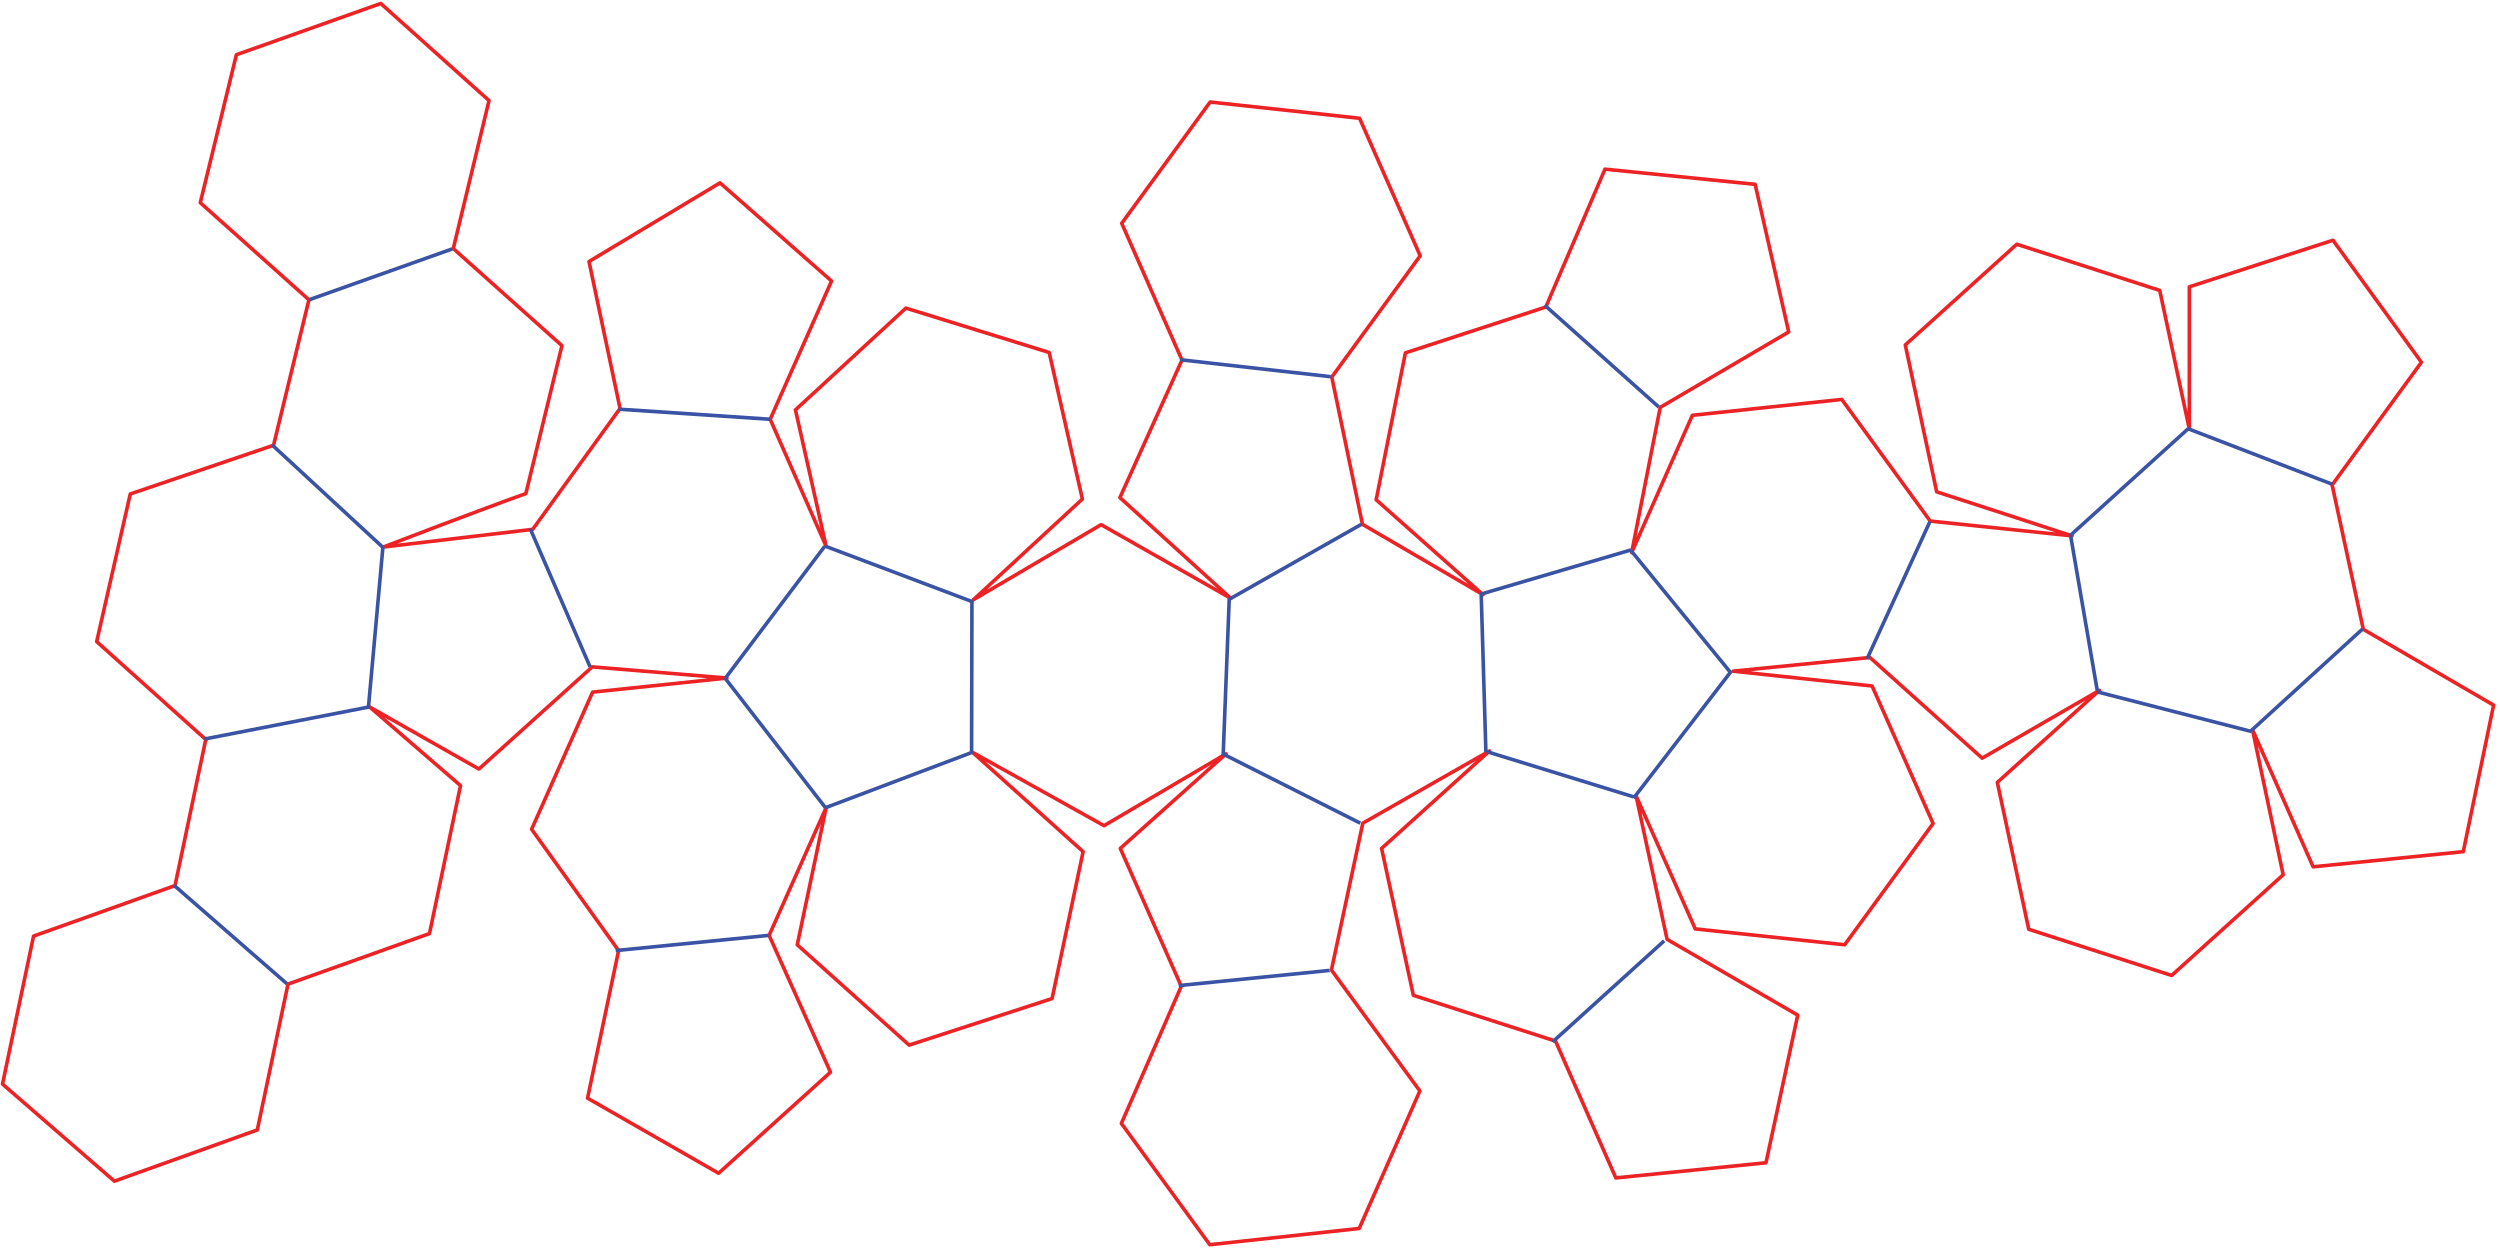 <?xml version="1.0" encoding="UTF-8" standalone="no"?>
<!-- Generator: Adobe Illustrator 18.1.0, SVG Export Plug-In . SVG Version: 6.00 Build 0)  -->

<svg
   xmlns:dc="http://purl.org/dc/elements/1.1/"
   xmlns:cc="http://creativecommons.org/ns#"
   xmlns:rdf="http://www.w3.org/1999/02/22-rdf-syntax-ns#"
   xmlns:svg="http://www.w3.org/2000/svg"
   xmlns="http://www.w3.org/2000/svg"
   xmlns:sodipodi="http://sodipodi.sourceforge.net/DTD/sodipodi-0.dtd"
   xmlns:inkscape="http://www.inkscape.org/namespaces/inkscape"
   version="1.1"
   x="0px"
   y="0px"
   viewBox="0 0 50.053 25.002"
   enable-background="new 0 0 1728 864"
   xml:space="preserve"
   id="svg3412"
   inkscape:version="0.48.5 r10040"
   width="100%"
   height="100%"
   sodipodi:docname="bucky.svg"><defs
   id="defs3451" /><sodipodi:namedview
   pagecolor="#ffffff"
   bordercolor="#666666"
   borderopacity="1"
   objecttolerance="10"
   gridtolerance="10"
   guidetolerance="10"
   inkscape:pageopacity="0"
   inkscape:pageshadow="2"
   inkscape:window-width="1280"
   inkscape:window-height="971"
   id="namedview3449"
   showgrid="false"
   inkscape:zoom="2"
   inkscape:cx="19.368636"
   inkscape:cy="32.581958"
   inkscape:window-x="-8"
   inkscape:window-y="-8"
   inkscape:window-maximized="1"
   inkscape:current-layer="svg3412"
   fit-margin-top="0"
   fit-margin-left="0"
   fit-margin-right="0"
   fit-margin-bottom="0" />
<g
   id="Layer_1"
   transform="translate(-58.792,-820.725)">
</g>
<g
   id="svg3652"
   transform="matrix(0.031,0,0,0.031,-1.799,-1.272)">
	<g
   id="g4537"
   transform="matrix(0,2.331,-2.331,0,2731.439,-2256.935)">
		
			<path
   id="path2987-1"
   nodetypes="cccccccccccccccccccccccccccccccccccccccccccccccccccccccccccccccccccccccccccccccccccccccccccccccccccccccccccccccccccccccccccccccccccccccccc"
   connector-curvature="0"
   d="m 1181.2,456 -21,36.1 0,0 -40.3,8.7 0.1,-0.2 -33.8,-24.6 -33.8,24.5 12.9,39.8 39.4,0 -38.4,8.2 -12.8,39.6 27.9,30.9 40.7,-8.7 12.2,-37.5 -4.1,39.3 0,0 -33.7,24.5 4.4,41.4 38,16.8 0,0 -40.2,-7.9 -20.9,-35.6 -40.9,9.3 -4.2,41.6 38.2,16.4 0,0 12.7,38.9 40.7,8.1 26.3,-29.6 -19.5,33.4 -40.8,8.5 -33.6,-24.5 -38.1,16.8 -4.5,41.4 33.6,24.5 37.9,-16.7 0,0 38.1,17.2 27.9,-30.7 -20.4,35.9 20.8,35.4 -27.9,-30.2 -40.6,9.2 -12.3,39.7 28.2,30.6 37.8,-8.5 -35.2,15.5 0,0 -38.3,-17 -27.2,30.9 21.8,36.3 40.7,-8.6 v 0 l 33.5,24.2 4.9,41.4 c 0,0 -10.9,-28.4 -14.8,-39.5 l -41,-10 -26.9,30.1 h 0 l -41,-9.9 -26.9,30 14.2,40 41,10 26.9,-30.1 h 0 l 40.3,9.8 13.5,39.7 40.9,9.3 27.2,-30.3 0,0.1 40.4,8.5 14,39.2 41,8.6 26.9,-31 -14.2,-39.6 -40.4,-8.5 -14,-39.2 -41,-8.6 -21.8,25.2 17.2,-30.3 -28.3,-31.4 3.1,-37.3 3.9,37.2 38,16.9 33.6,-24.1 0,0 40.9,8.6 20.8,-36.3 -28,-31 -37.9,17 0,0 -35.4,-15.8 38,8 27.8,-31 -12.9,-39.6 -40.7,-8.6 -27.5,30.6 0,0 20.3,-36.4 -19.9,-33.8 26.2,29.3 38.2,-16.9 0,0 38,16.6 33.6,-24.5 -4.5,-41.4 -38.1,-16.8 -33.5,24.5 -40.7,-8.7 0,0 -20,-35.1 27,29.9 40.7,-8.8 12.7,-39.4 37.9,-16.7 -4.2,-41.6 -40.9,-8.8 -21,36.2 v 0 l -39.8,8.6 36.9,-16.4 4.4,-41.4 -33.6,-24.5 -38.1,16.9 -4.1,38.5 -3.8,-37.9 v 0 l 27.9,-31.1 -18.8,-32.5 25.5,28.3 40.7,-8.7 12.8,-39.6 -27.9,-30.9 -40.2,8.5 h 0 l 38,-16.8 -4.2,-41.6 -40.6,-8.4 z"
   inkscape:connector-curvature="0"
   style="fill:none;stroke:#ed2224;stroke-linecap:square;stroke-linejoin:round" />
		<path
   id="path3676"
   nodetypes="cc"
   connector-curvature="0"
   d="m 1258.4,1067.4 -27.3,31.3"
   inkscape:connector-curvature="0"
   style="fill:none;stroke:#3a53a4" />
		<path
   id="path3676-9"
   nodetypes="cc"
   connector-curvature="0"
   d="m 1137.4,1040.9 -28.3,30.6"
   inkscape:connector-curvature="0"
   style="fill:none;stroke:#3a53a4" />
		<path
   id="path3696"
   nodetypes="cc"
   connector-curvature="0"
   d="m 1054.8,1021.6 14.1,39.7"
   inkscape:connector-curvature="0"
   style="fill:none;stroke:#3a53a4" />
		<path
   id="path3698"
   nodetypes="cc"
   connector-curvature="0"
   d="m 1181.7,1044.6 8.9,45.7"
   inkscape:connector-curvature="0"
   style="fill:none;stroke:#3a53a4" />
		<path
   id="path4468"
   nodetypes="cc"
   connector-curvature="0"
   d="m 1137.4,1040.8 44.3,4"
   inkscape:connector-curvature="0"
   style="fill:none;stroke:#3a53a4" />
		<path
   id="path4470"
   nodetypes="cc"
   connector-curvature="0"
   d="m 1132.3,1000 38.3,-16.6"
   inkscape:connector-curvature="0"
   style="fill:none;stroke:#3a53a4" />
		<path
   id="path4472"
   nodetypes="cc"
   connector-curvature="0"
   d="m 1102,933.5 -2.8,42"
   inkscape:connector-curvature="0"
   style="fill:none;stroke:#3a53a4" />
		<path
   id="path4474"
   nodetypes="cc"
   connector-curvature="0"
   d="m 1137.2,918.4 36.5,27.5"
   inkscape:connector-curvature="0"
   style="fill:none;stroke:#3a53a4" />
		<path
   id="path4476"
   nodetypes="cc"
   connector-curvature="0"
   d="m 1209.6,918.2 -36,27.9"
   inkscape:connector-curvature="0"
   style="fill:none;stroke:#3a53a4" />
		<path
   id="path4478"
   nodetypes="cc"
   connector-curvature="0"
   d="m 1245,934 4.2,42.3"
   inkscape:connector-curvature="0"
   style="fill:none;stroke:#3a53a4" />
		<path
   id="path4480"
   nodetypes="cc"
   connector-curvature="0"
   d="m 1090.2,778.2 -4.7,41.7"
   inkscape:connector-curvature="0"
   style="fill:none;stroke:#3a53a4" />
		<path
   id="path4482"
   nodetypes="cc"
   connector-curvature="0"
   d="m 1254.7,778.5 4.2,41.8"
   inkscape:connector-curvature="0"
   style="fill:none;stroke:#3a53a4" />
		<path
   id="path4486"
   nodetypes="cc"
   connector-curvature="0"
   d="m 1209.7,918.4 -15.4,-40.8"
   inkscape:connector-curvature="0"
   style="fill:none;stroke:#3a53a4" />
		<path
   id="path4488"
   nodetypes="cc"
   connector-curvature="0"
   d="m 1137.1,918.4 15.4,-40.8"
   inkscape:connector-curvature="0"
   style="fill:none;stroke:#3a53a4" />
		<path
   id="path4490"
   nodetypes="cc"
   connector-curvature="0"
   d="m 1194.6,877.7 -42.4,-0.1"
   inkscape:connector-curvature="0"
   style="fill:none;stroke:#3a53a4" />
		<path
   id="path4492"
   nodetypes="cc"
   connector-curvature="0"
   d="m 1195.2,808 -43.7,-1.7"
   inkscape:connector-curvature="0"
   style="fill:none;stroke:#3a53a4" />
		<path
   id="path4494"
   nodetypes="cc"
   connector-curvature="0"
   d="m 1194.2,735.2 -43.6,1.3"
   inkscape:connector-curvature="0"
   style="fill:none;stroke:#3a53a4" />
		<path
   id="path4496"
   nodetypes="cc"
   connector-curvature="0"
   d="m 1131.1,769.7 20.7,36.5"
   inkscape:connector-curvature="0"
   style="fill:none;stroke:#3a53a4" />
		<path
   id="path4498"
   nodetypes="cc"
   connector-curvature="0"
   d="m 1213.9,770 -19.1,37.9"
   inkscape:connector-curvature="0"
   style="fill:none;stroke:#3a53a4" />
		<path
   id="path4500"
   nodetypes="cc"
   connector-curvature="0"
   d="m 1138.5,694.9 33.8,-27.6"
   inkscape:connector-curvature="0"
   style="fill:none;stroke:#3a53a4" />
		<path
   id="path4502"
   nodetypes="cc"
   connector-curvature="0"
   d="m 1207,694.3 -35.1,-27"
   inkscape:connector-curvature="0"
   style="fill:none;stroke:#3a53a4" />
		<path
   id="path4504"
   nodetypes="cc"
   connector-curvature="0"
   d="m 1246.5,685.8 28,30.9"
   inkscape:connector-curvature="0"
   style="fill:none;stroke:#3a53a4" />
		<path
   id="path4506"
   nodetypes="cc"
   connector-curvature="0"
   d="m 1098.6,687.3 -28.2,31.6"
   inkscape:connector-curvature="0"
   style="fill:none;stroke:#3a53a4" />
		<path
   id="path4510"
   nodetypes="cc"
   connector-curvature="0"
   d="m 1206.6,694.3 -12.5,40.6"
   inkscape:connector-curvature="0"
   style="fill:none;stroke:#3a53a4" />
		<path
   id="path4512"
   nodetypes="cc"
   connector-curvature="0"
   d="m 1138.2,695 12.3,41.8"
   inkscape:connector-curvature="0"
   style="fill:none;stroke:#3a53a4" />
		<path
   id="path4514"
   nodetypes="cc"
   connector-curvature="0"
   d="m 1130.4,612.2 38,17.4"
   inkscape:connector-curvature="0"
   style="fill:none;stroke:#3a53a4" />
		<path
   id="path4516"
   nodetypes="cc"
   connector-curvature="0"
   d="m 1104.6,540.7 15.4,-40"
   inkscape:connector-curvature="0"
   style="fill:none;stroke:#3a53a4" />
		<path
   id="path4518"
   nodetypes="cc"
   connector-curvature="0"
   d="m 1188.4,523.3 -28.3,-31"
   inkscape:connector-curvature="0"
   style="fill:none;stroke:#3a53a4" />
		<path
   id="path4531"
   nodetypes="cc"
   connector-curvature="0"
   d="m 1104.6,540.6 29.7,32.8"
   inkscape:connector-curvature="0"
   style="fill:none;stroke:#3a53a4" />
		<path
   id="path4533"
   nodetypes="cc"
   connector-curvature="0"
   d="m 1188.5,523.1 -11,42.8"
   inkscape:connector-curvature="0"
   style="fill:none;stroke:#3a53a4" />
		<path
   id="path4535"
   nodetypes="cc"
   connector-curvature="0"
   d="m 1134.2,573.2 43,-7.4"
   inkscape:connector-curvature="0"
   style="fill:none;stroke:#3a53a4" />
	</g>
</g>
</svg>